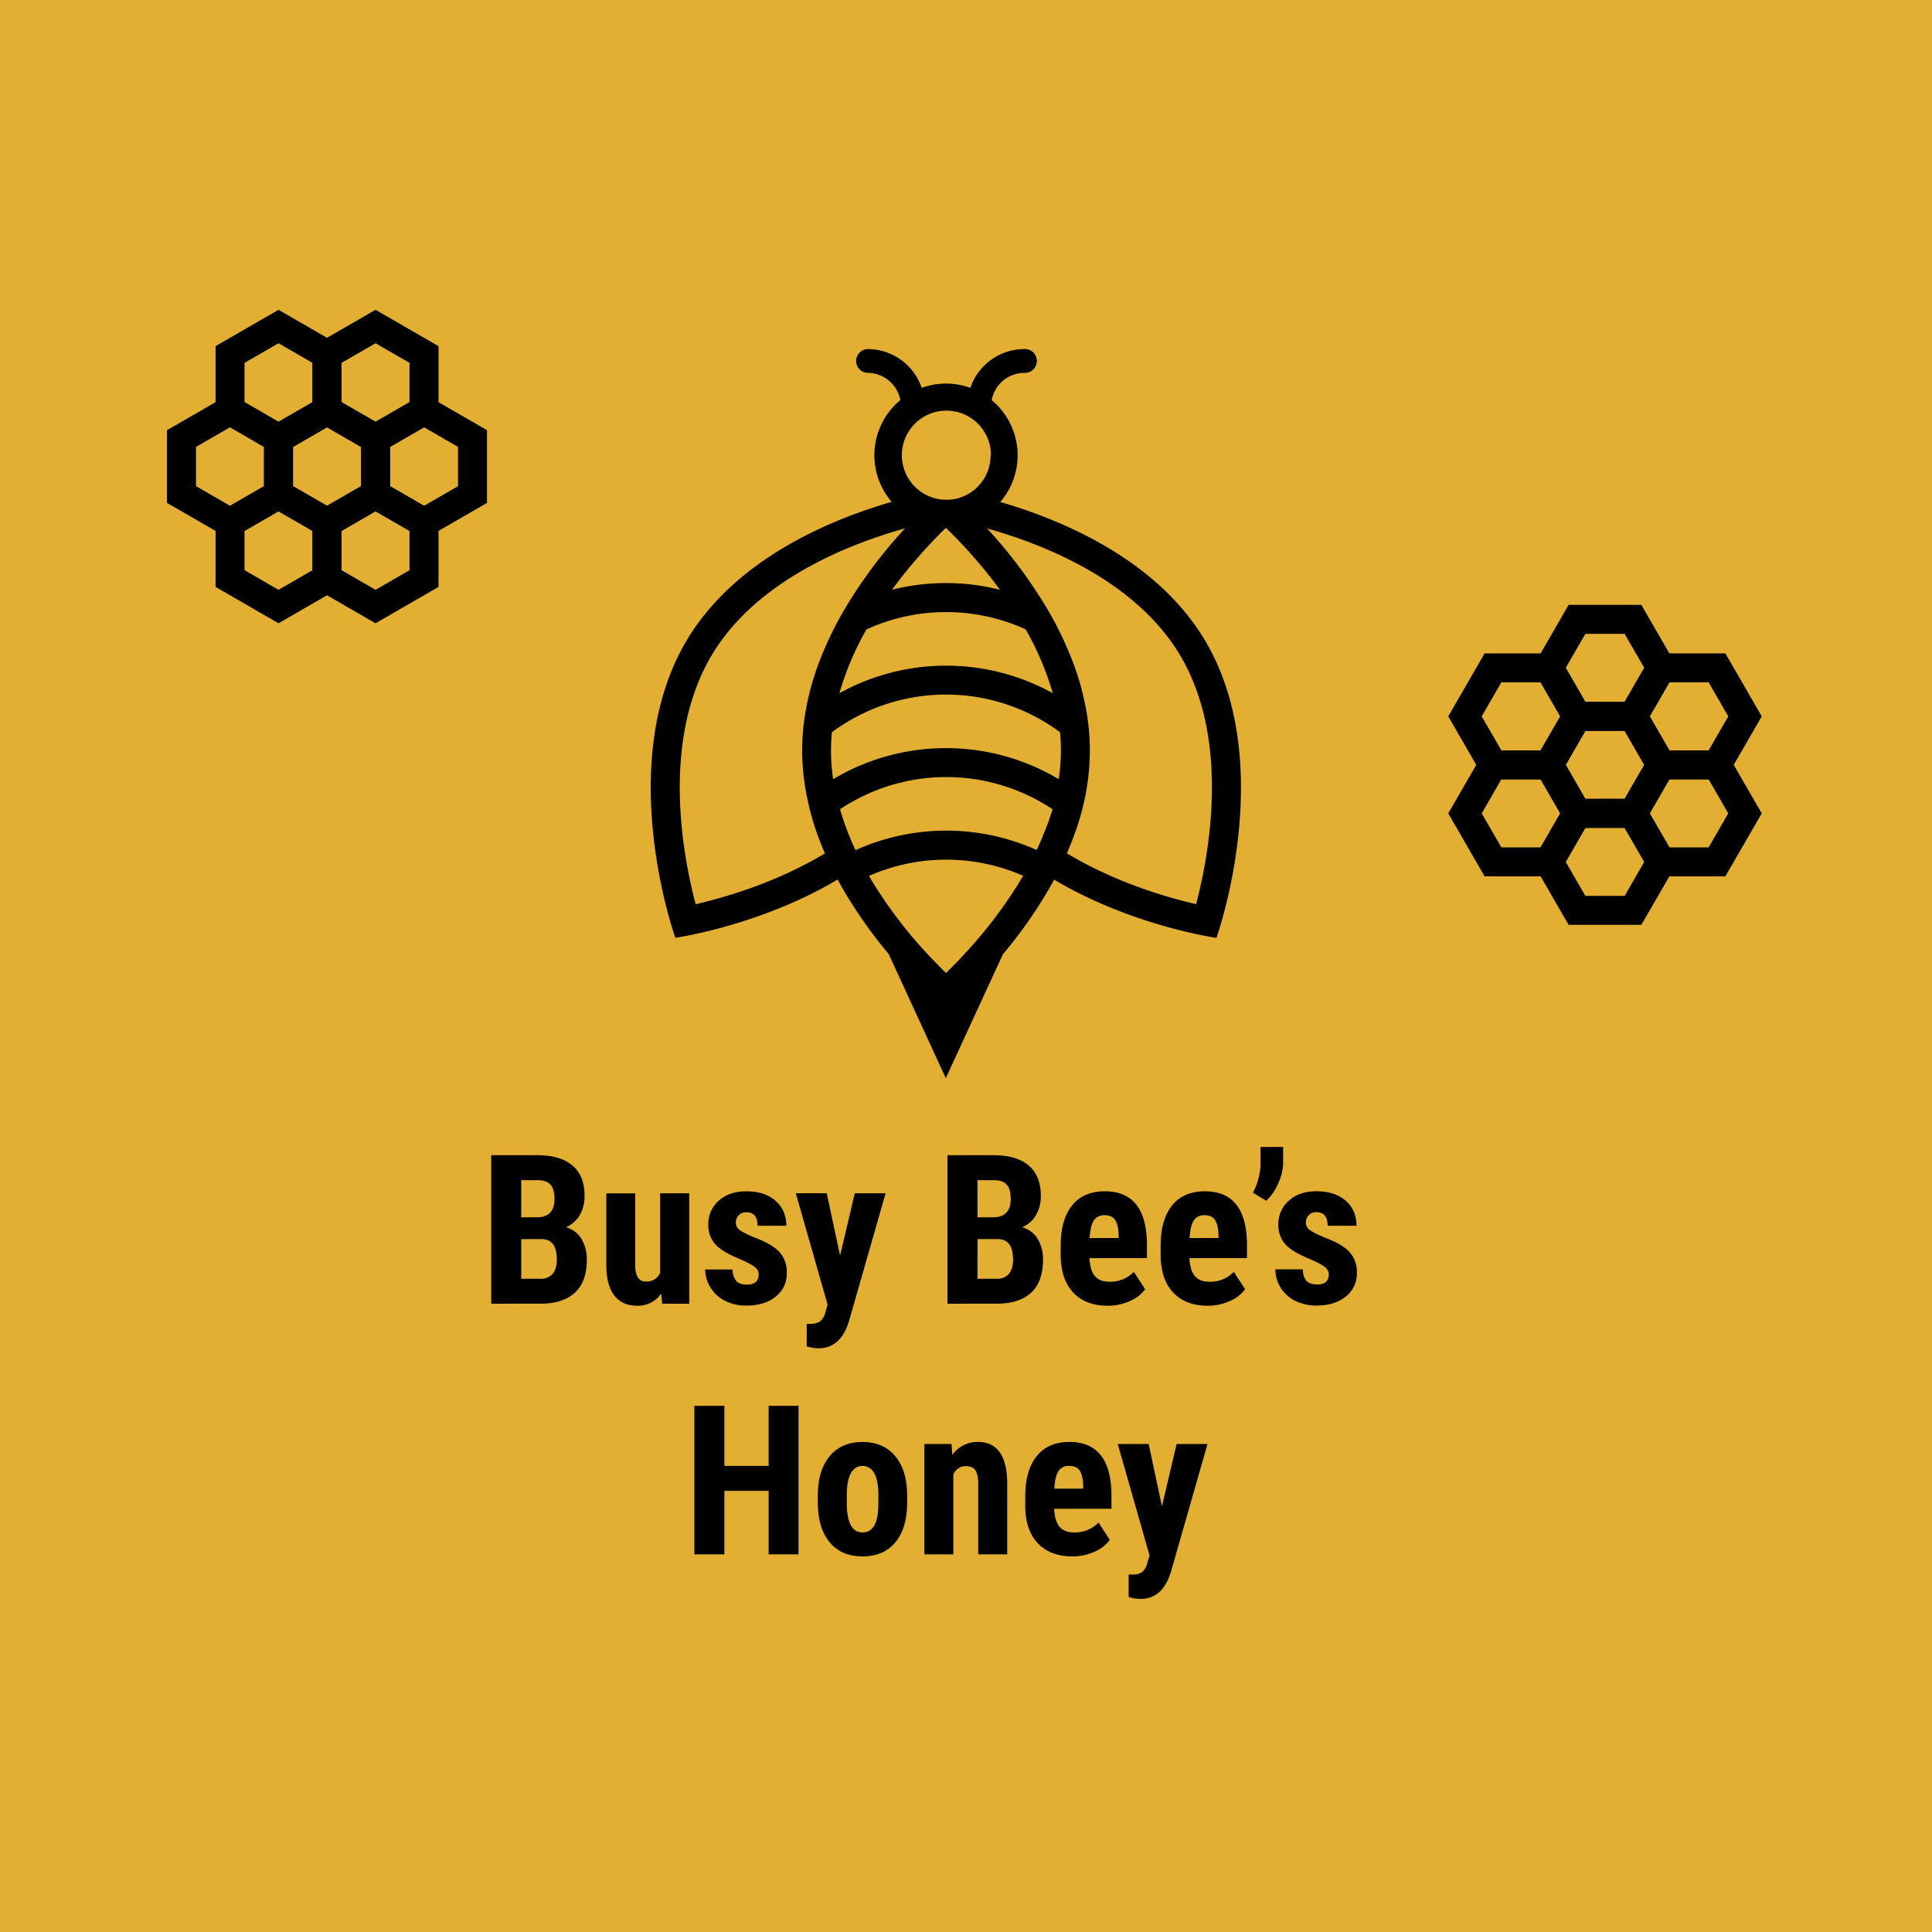 <svg id="Layer_1" data-name="Layer 1" xmlns="http://www.w3.org/2000/svg" viewBox="0 0 1000 1000"><defs><style>.cls-1{fill:#e2af33;}.cls-2,.cls-3{fill:none;}.cls-3{stroke:#000;stroke-miterlimit:10;stroke-width:15px;}</style></defs><rect class="cls-1" width="1000" height="1000"/><path d="M539.49,433.18q-1.43,3.45-3,6.79c-1.11,2.38-2.29,4.73-3.51,7l0,0a0,0,0,0,1,0,0c1.21-2.3,2.38-4.63,3.5-7s2.06-4.49,3-6.78Zm-42.6-152.7-.06-.06h0c-2-2.05-3.81-3.92-5.52-5.61l-.85-.84-.82-.8,0,0c2.15,2.1,4.59,4.54,7.22,7.3l.68.72v0Zm4.24-24.89a22.93,22.93,0,0,1-5.78,2.38l-.74.18-.75.15-.75.13h0a21.51,21.51,0,0,0,2.26-.45h0a23,23,0,0,0,5.75-2.36Zm-9.84,3-.19,0h.19Z"/><path d="M496.83,280.42h0c-2-2.05-3.81-3.92-5.52-5.61l-.85-.84-.82-.8,0,0c2.15,2.1,4.59,4.54,7.22,7.3C496.84,280.46,496.83,280.44,496.83,280.42Zm-5.73-21.77h.19Z"/><path d="M485.38,258.3l-.75-.15c-.27,0-.53-.11-.79-.18h0a21.51,21.51,0,0,0,2.26.45h0Z"/><path d="M499.13,493.84c-3.51,3.8-6.76,7.08-9.53,9.78l0,0c2.77-2.7,6-6,9.51-9.76Z"/><path class="cls-2" d="M544.86,358.77a114.12,114.12,0,0,0-110.44,0,151.3,151.3,0,0,1,14-33,99.19,99.19,0,0,1,82.48,0A151.75,151.75,0,0,1,544.86,358.77Z"/><path class="cls-2" d="M549.12,388.39A101.16,101.16,0,0,1,548,403.3a114.05,114.05,0,0,0-116.78,0,103.85,103.85,0,0,1-1.1-14.91c0-3.15.17-6.28.46-9.38a99.12,99.12,0,0,1,118.09,0C549,382.12,549.12,385.24,549.12,388.39Z"/><path class="cls-2" d="M544.59,418.86a137.15,137.15,0,0,1-5.05,14.32v0q-1.42,3.44-3,6.78l0,0a114.25,114.25,0,0,0-93.8.08c-1.05-2.25-2.07-4.53-3-6.84a135,135,0,0,1-5-14.33,99.1,99.1,0,0,1,110,0Z"/><path class="cls-2" d="M529.51,453.29a234.8,234.8,0,0,1-30.38,40.55c-3.51,3.8-6.76,7.08-9.53,9.78l0,0c-2.78-2.7-6-6-9.53-9.76a232.61,232.61,0,0,1-30.36-40.48,99.2,99.2,0,0,1,79.83-.07Z"/><path class="cls-2" d="M517.65,305.27a114.54,114.54,0,0,0-56,0,253.85,253.85,0,0,1,20-24l.62-.66,1.46-1.53,1.44-1.48c1.56-1.59,3-3.05,4.39-4.37l0,0,.82.8.85.84c1.71,1.69,3.56,3.56,5.52,5.61h0l.06.06.64.68,0,0A253.35,253.35,0,0,1,517.65,305.27Z"/><path d="M486.09,258.43a21.51,21.51,0,0,1-2.26-.45h0c.26.07.52.13.79.18l.75.15Z"/><path d="M491.34,258.63h-.24l.19,0Z"/><path d="M495.41,258a21.51,21.51,0,0,1-2.26.45l.71-.13.75-.15c.27,0,.53-.11.79-.18Z"/><path d="M536.52,440c-1.12,2.38-2.29,4.71-3.5,7a0,0,0,0,0,0,0l0,0c1.22-2.3,2.4-4.65,3.51-7Z"/><path d="M623.35,330.89c-25.21-41.77-74.43-62-105.62-71.07l0,0a37,37,0,0,0-4.43-52.69A17.25,17.25,0,0,1,530.26,193a6.17,6.17,0,1,0,0-12.33,29.6,29.6,0,0,0-28,20.07,37.18,37.18,0,0,0-25.2,0,29.61,29.61,0,0,0-28-20.07,6.17,6.17,0,0,0,0,12.33A17.27,17.27,0,0,1,466,207.11a37,37,0,0,0-4.45,52.67l-.08,0c-31.19,9-80.47,29.28-105.7,71.09C317.12,395,349.55,485.4,349.55,485.4s43.77-6.18,84-30.16l0,0v0c.94,1.75,1.91,3.47,2.89,5.17a237.46,237.46,0,0,0,23.58,33.43H460v0l29.54,64.22L519.05,494l.11-.13v0a238,238,0,0,0,23.6-33.47c1-1.68,1.92-3.38,2.86-5.11,40.22,24,84,30.14,84,30.14S662,395,623.35,330.89ZM512.74,235.64a23.07,23.07,0,0,1-11.51,20l0,0a23,23,0,0,1-5.75,2.36h0a21.51,21.51,0,0,1-2.26.45h0l-.73.1h-.05c-.32.05-.62.08-.94.1h-.48l-.38,0h0c-.28,0-.57,0-.86,0s-.58,0-.86,0h-.05c-.25,0-.51,0-.76-.05h-.1c-.32,0-.62-.05-.94-.1h-.05l-.73-.1h0a21.51,21.51,0,0,1-2.26-.45h0c.26.07.52.13.79.18l-.74-.18a23.07,23.07,0,1,1,28.85-22.33Zm-23.12,66.15a113.85,113.85,0,0,0-27.93,3.46,253.85,253.85,0,0,1,20-24l.62-.66,1.46-1.53,1.44-1.48c1.56-1.59,3-3.05,4.39-4.37l0,0,.82.8.85.84c1.71,1.69,3.56,3.56,5.52,5.61h0l.06.06.64.68,0,0a253.35,253.35,0,0,1,20.08,24.07A114.12,114.12,0,0,0,489.62,301.79Zm41.29,24a151.75,151.75,0,0,1,14,33,114.12,114.12,0,0,0-110.44,0,151.3,151.3,0,0,1,14-33,99.19,99.19,0,0,1,82.48,0ZM427,441.69c-24.82,15-51.66,22.8-66.94,26.34-6.73-25.45-18-85.22,8.62-129.39,23.29-38.58,70.95-57.12,99.65-65.12l.07,0,0,0a249.35,249.35,0,0,0-30.61,40.75,181.24,181.24,0,0,0-13.22,26.91,138.71,138.71,0,0,0-8.07,29.9,118.06,118.06,0,0,0-1.31,17.31c0,1.58,0,3.15.11,4.71a121.85,121.85,0,0,0,2.45,19.67A138.63,138.63,0,0,0,422,428.83c1.48,4.38,3.13,8.67,4.95,12.84Zm72.18,52.15c-3.51,3.8-6.76,7.08-9.53,9.78l0,0c-2.78-2.7-6-6-9.53-9.76a232.61,232.61,0,0,1-30.36-40.48,99.2,99.2,0,0,1,79.83-.07A234.8,234.8,0,0,1,499.13,493.84Zm40.41-60.66v0q-1.42,3.44-3,6.78c-1.12,2.38-2.29,4.71-3.5,7a0,0,0,0,0,0,0l0,0c1.22-2.3,2.4-4.65,3.51-7a114.25,114.25,0,0,0-93.8.08c-1.05-2.25-2.07-4.53-3-6.84a135,135,0,0,1-5-14.33,99.1,99.1,0,0,1,110,0A137.15,137.15,0,0,1,539.54,433.18ZM548,403.3a114.05,114.05,0,0,0-116.78,0,103.85,103.85,0,0,1-1.1-14.91c0-3.15.17-6.28.46-9.38a99.12,99.12,0,0,1,118.09,0c.28,3.1.45,6.22.45,9.37A101.16,101.16,0,0,1,548,403.3ZM619.11,468c-15.29-3.55-42.09-11.33-66.88-26.33v0c1.82-4.18,3.48-8.47,5-12.85a138.66,138.66,0,0,0,4.37-16.06A121.85,121.85,0,0,0,564,393.1c.06-1.56.11-3.13.11-4.71a118.06,118.06,0,0,0-1.31-17.31,139.18,139.18,0,0,0-8.06-29.89,182.34,182.34,0,0,0-13.22-26.92,249.1,249.1,0,0,0-30.61-40.74c28.71,8,76.32,26.55,99.59,65.11C637.07,382.64,625.8,442.53,619.11,468Z"/><polygon class="cls-3" points="845.23 370.79 816.24 370.79 801.75 395.89 816.24 421 845.23 421 859.73 395.89 845.23 370.79"/><polygon class="cls-3" points="888.71 345.68 859.73 345.68 845.23 370.79 859.73 395.89 888.71 395.89 903.21 370.79 888.71 345.68"/><polygon class="cls-3" points="888.71 395.89 859.73 395.89 845.23 421 859.73 446.1 888.71 446.1 903.21 421 888.71 395.89"/><polygon class="cls-3" points="845.23 421 816.24 421 801.75 446.1 816.24 471.2 845.23 471.2 859.73 446.1 845.23 421"/><polygon class="cls-3" points="801.75 395.89 772.76 395.89 758.27 421 772.76 446.1 801.75 446.1 816.24 421 801.75 395.89"/><polygon class="cls-3" points="801.75 345.68 772.76 345.68 758.27 370.79 772.76 395.89 801.75 395.89 816.24 370.79 801.75 345.68"/><polygon class="cls-3" points="845.23 320.58 816.24 320.58 801.75 345.68 816.24 370.79 845.23 370.79 859.73 345.68 845.23 320.58"/><polygon class="cls-3" points="169.26 212.49 144.16 226.99 144.16 255.97 169.26 270.47 194.37 255.97 194.37 226.99 169.26 212.49"/><polygon class="cls-3" points="194.37 169.01 169.26 183.5 169.26 212.49 194.37 226.99 219.47 212.49 219.47 183.5 194.37 169.01"/><polygon class="cls-3" points="219.47 212.49 194.37 226.99 194.37 255.97 219.47 270.47 244.57 255.97 244.57 226.99 219.47 212.49"/><polygon class="cls-3" points="194.37 255.97 169.26 270.47 169.26 299.45 194.37 313.95 219.47 299.45 219.47 270.47 194.37 255.97"/><polygon class="cls-3" points="144.16 255.97 119.06 270.47 119.06 299.45 144.16 313.95 169.26 299.45 169.26 270.47 144.16 255.97"/><polygon class="cls-3" points="119.06 212.49 93.95 226.99 93.95 255.97 119.06 270.47 144.16 255.97 144.16 226.99 119.06 212.49"/><polygon class="cls-3" points="144.16 169.01 119.06 183.5 119.06 212.49 144.16 226.99 169.26 212.49 169.26 183.5 144.16 169.01"/><path d="M254.27,674.79V597.92H278q12,0,18.3,5.36t6.25,15.7A19,19,0,0,1,300,629.07a15.32,15.32,0,0,1-7.08,6.17,13.45,13.45,0,0,1,8,5.94,20.33,20.33,0,0,1,2.8,11q0,11.19-6.15,16.89t-17.82,5.71Zm15.52-44.72h8.07q9.13,0,9.14-9.45c0-3.49-.71-6-2.11-7.5s-3.7-2.27-6.87-2.27h-8.23Zm0,11.3V661.9h9.92a7.82,7.82,0,0,0,6.34-2.58c1.44-1.73,2.16-4.17,2.16-7.34q0-10.35-7.49-10.61Z"/><path d="M342.27,669.56a14.7,14.7,0,0,1-12.46,6.28q-7.86,0-11.93-5.41t-4.06-15.76v-37h14.94V655q.11,8.34,5.54,8.34a7.71,7.71,0,0,0,7.39-4.43V617.66h15.05v57.13h-14Z"/><path d="M392.69,659.47a4.7,4.7,0,0,0-1.82-3.51q-1.81-1.61-8.1-4.35-9.24-3.75-12.7-7.76a14.73,14.73,0,0,1-3.46-10A16,16,0,0,1,372,621.49q5.42-4.89,14.34-4.88,9.39,0,15,4.85t5.65,13H392.11q0-7-5.81-7a5.41,5.41,0,0,0-3.9,1.48,5.47,5.47,0,0,0-1.53,4.12,4.29,4.29,0,0,0,1.69,3.35q1.68,1.46,8,4.15,9.14,3.38,12.91,7.52a15.37,15.37,0,0,1,3.77,10.74,15,15,0,0,1-5.75,12.31q-5.76,4.63-15.1,4.64a24.12,24.12,0,0,1-11.09-2.45,18.65,18.65,0,0,1-7.52-6.84A17.53,17.53,0,0,1,365,657.1h14.2a9.07,9.07,0,0,0,1.82,5.86c1.14,1.3,3,1.95,5.62,1.95C390.69,664.91,392.69,663.1,392.69,659.47Z"/><path d="M434.82,649.92l7.6-32.26h15.95l-18.8,65.68q-4.21,14.52-15.89,14.52a22.12,22.12,0,0,1-6.12-1V685.19l1.74,0a8.57,8.57,0,0,0,5.25-1.35,8.39,8.39,0,0,0,2.67-4.67l1.16-3.85-16.47-57.71h16Z"/><path d="M490.41,674.79V597.92h23.76q12,0,18.29,5.36t6.26,15.7a18.91,18.91,0,0,1-2.59,10.09,15.25,15.25,0,0,1-7.07,6.17,13.45,13.45,0,0,1,8,5.94,20.33,20.33,0,0,1,2.8,11q0,11.19-6.15,16.89t-17.82,5.71Zm15.53-44.72H514q9.13,0,9.14-9.45c0-3.49-.71-6-2.11-7.5s-3.7-2.27-6.87-2.27h-8.23Zm0,11.3V661.9h9.92a7.82,7.82,0,0,0,6.34-2.58c1.44-1.73,2.16-4.17,2.16-7.34q0-10.35-7.5-10.61Z"/><path d="M573.41,675.84q-11.52,0-17.95-6.86T549,649.34V644.8q0-13.51,5.91-20.86t17-7.33q10.77,0,16.2,6.88t5.55,20.37v7.33H563.9q.33,6.36,2.8,9.3t7.66,2.94a16.76,16.76,0,0,0,12.51-5.12l5.86,9a19.22,19.22,0,0,1-8,6.15A27.33,27.33,0,0,1,573.41,675.84ZM564,640.79H579v-1.38q-.11-5.11-1.69-7.76T571.77,629a6.21,6.21,0,0,0-5.67,2.8Q564.33,634.62,564,640.79Z"/><path d="M625.15,675.84q-11.52,0-17.95-6.86t-6.45-19.64V644.8q0-13.51,5.92-20.86t17-7.33q10.75,0,16.2,6.88t5.55,20.37v7.33H615.64q.32,6.36,2.8,9.3c1.65,2,4.21,2.94,7.66,2.94a16.79,16.79,0,0,0,12.51-5.12l5.86,9a19.22,19.22,0,0,1-8,6.15A27.33,27.33,0,0,1,625.15,675.84Zm-9.4-35.05h14.94v-1.38q-.11-5.11-1.69-7.76T623.51,629a6.23,6.23,0,0,0-5.68,2.8Q616.06,634.62,615.75,640.79Z"/><path d="M655.4,621.52l-6.87-4.18a33.83,33.83,0,0,0,3.91-14.46v-9.19h11.72V602a26.44,26.44,0,0,1-2.51,10.38A27.26,27.26,0,0,1,655.4,621.52Z"/><path d="M687.76,659.47a4.7,4.7,0,0,0-1.82-3.51q-1.83-1.61-8.11-4.35-9.23-3.75-12.69-7.76a14.73,14.73,0,0,1-3.46-10,15.94,15.94,0,0,1,5.41-12.38q5.42-4.89,14.33-4.88,9.41,0,15.05,4.85t5.65,13H687.18q0-7-5.81-7a5.19,5.19,0,0,0-5.44,5.6,4.32,4.32,0,0,0,1.69,3.35q1.7,1.46,8,4.15,9.13,3.38,12.91,7.52a15.33,15.33,0,0,1,3.78,10.74,15,15,0,0,1-5.76,12.31q-5.74,4.63-15.1,4.64a24.11,24.11,0,0,1-11.08-2.45,18.68,18.68,0,0,1-7.53-6.84,17.61,17.61,0,0,1-2.71-9.45h14.2c.07,2.6.67,4.56,1.82,5.86s3,1.95,5.62,1.95Q687.76,664.91,687.76,659.47Z"/><path d="M413.31,804.53H397.84V771.64H374.93v32.89H359.41V727.66h15.52v31.1h22.91v-31.1h15.47Z"/><path d="M423.29,774.12q0-13,6.12-20.37t16.95-7.4q10.92,0,17.05,7.4t6.12,20.48v3.64q0,13.05-6.07,20.38t-17,7.34q-11,0-17.08-7.37t-6.09-20.45Zm15,3.75q0,15.32,8.18,15.31,7.56,0,8.13-12.77l.06-6.29c0-5.2-.73-9.07-2.17-11.58a6.73,6.73,0,0,0-6.12-3.78q-3.81,0-5.94,3.78c-1.43,2.51-2.14,6.38-2.14,11.58Z"/><path d="M492.5,747.41l.42,5.65a15.86,15.86,0,0,1,13.25-6.71q14.73,0,15.16,20.65v37.53h-15V768.11q0-4.86-1.45-7.05t-5.09-2.19c-2.71,0-4.83,1.39-6.34,4.17v41.49h-15V747.41Z"/><path d="M555.11,805.59q-11.5,0-18-6.86t-6.44-19.64v-4.54q0-13.51,5.92-20.86t16.94-7.34q10.77,0,16.21,6.88t5.54,20.38v7.32H545.61q.32,6.38,2.8,9.31c1.65,2,4.21,2.94,7.65,2.94a16.8,16.8,0,0,0,12.52-5.12l5.86,9a19.35,19.35,0,0,1-8,6.15A27.26,27.26,0,0,1,555.11,805.59Zm-9.39-35.06h14.94v-1.37c-.07-3.41-.64-6-1.69-7.76s-2.89-2.64-5.49-2.64a6.21,6.21,0,0,0-5.68,2.8C546.62,763.42,545.93,766.42,545.72,770.53Z"/><path d="M601.42,779.67l7.6-32.26H625l-18.79,65.68q-4.23,14.5-15.89,14.51a22.08,22.08,0,0,1-6.13-1V814.93l1.74.06a8.59,8.59,0,0,0,5.26-1.35,8.42,8.42,0,0,0,2.66-4.67l1.16-3.86-16.47-57.7h16Z"/></svg>